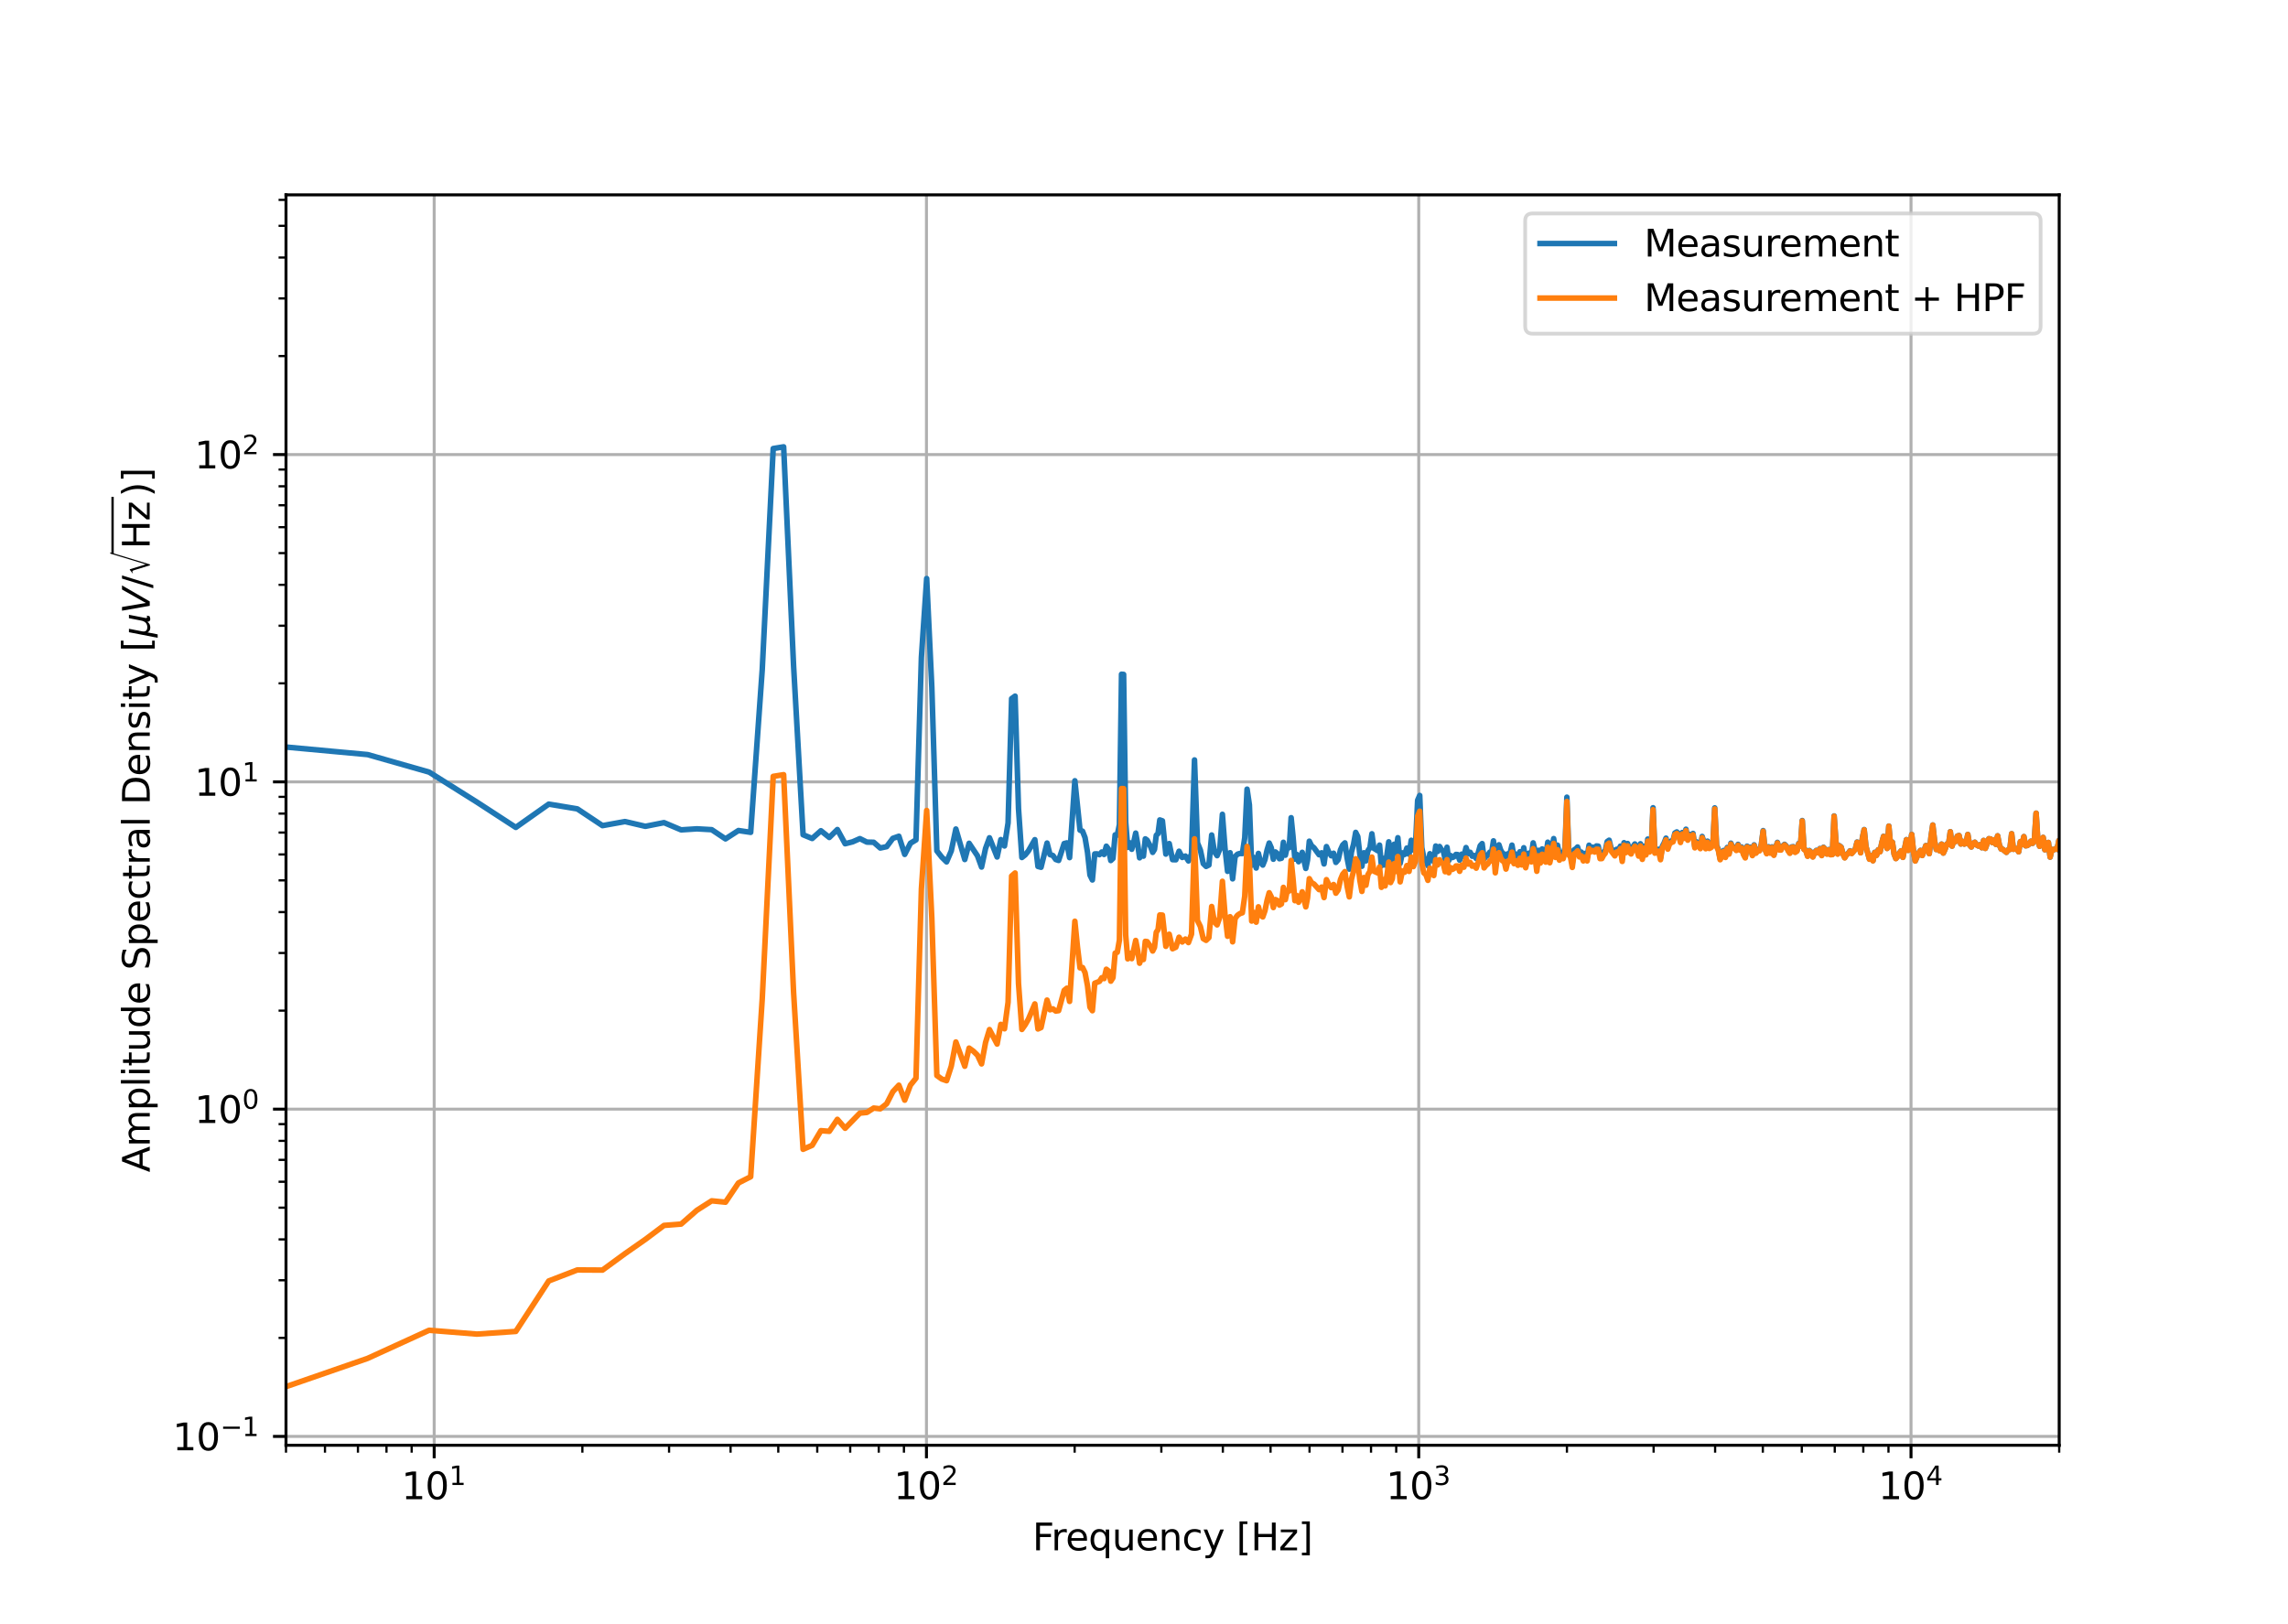 <?xml version="1.0" encoding="utf-8" standalone="no"?>
<!DOCTYPE svg PUBLIC "-//W3C//DTD SVG 1.1//EN"
  "http://www.w3.org/Graphics/SVG/1.1/DTD/svg11.dtd">
<svg xmlns:xlink="http://www.w3.org/1999/xlink" width="615.6pt" height="437.04pt" viewBox="0 0 615.6 437.04" xmlns="http://www.w3.org/2000/svg" version="1.1">
 <defs>
  <style type="text/css">*{stroke-linejoin: round; stroke-linecap: butt}</style>
 </defs>
 <g id="figure_1">
  <g id="patch_1">
   <path d="M 0 437.04 
L 615.6 437.04 
L 615.6 0 
L 0 0 
z
" style="fill: #ffffff"/>
  </g>
  <g id="axes_1">
   <g id="patch_2">
    <path d="M 76.95 388.966 
L 554.04 388.966 
L 554.04 52.445 
L 76.95 52.445 
z
" style="fill: #ffffff"/>
   </g>
   <g id="matplotlib.axis_1">
    <g id="xtick_1">
     <g id="line2d_1">
      <path d="M 116.821 388.966 
L 116.821 52.445 
" clip-path="url(#pae9e4d2572)" style="fill: none; stroke: #b0b0b0; stroke-width: 0.8; stroke-linecap: square"/>
     </g>
     <g id="line2d_2">
      <defs>
       <path id="m29455b6536" d="M 0 0 
L 0 3.5 
" style="stroke: #000000; stroke-width: 0.8"/>
      </defs>
      <g>
       <use xlink:href="#m29455b6536" x="116.821" y="388.966" style="stroke: #000000; stroke-width: 0.8"/>
      </g>
     </g>
     <g id="text_1">
      <!-- $\mathdefault{10^{1}}$ -->
      <g transform="translate(108.021 403.564) scale(0.1 -0.1)">
       <defs>
        <path id="DejaVuSans-31" d="M 794 531 
L 1825 531 
L 1825 4091 
L 703 3866 
L 703 4441 
L 1819 4666 
L 2450 4666 
L 2450 531 
L 3481 531 
L 3481 0 
L 794 0 
L 794 531 
z
" transform="scale(0.016)"/>
        <path id="DejaVuSans-30" d="M 2034 4250 
Q 1547 4250 1301 3770 
Q 1056 3291 1056 2328 
Q 1056 1369 1301 889 
Q 1547 409 2034 409 
Q 2525 409 2770 889 
Q 3016 1369 3016 2328 
Q 3016 3291 2770 3770 
Q 2525 4250 2034 4250 
z
M 2034 4750 
Q 2819 4750 3233 4129 
Q 3647 3509 3647 2328 
Q 3647 1150 3233 529 
Q 2819 -91 2034 -91 
Q 1250 -91 836 529 
Q 422 1150 422 2328 
Q 422 3509 836 4129 
Q 1250 4750 2034 4750 
z
" transform="scale(0.016)"/>
       </defs>
       <use xlink:href="#DejaVuSans-31" transform="translate(0 0.684)"/>
       <use xlink:href="#DejaVuSans-30" transform="translate(63.623 0.684)"/>
       <use xlink:href="#DejaVuSans-31" transform="translate(128.203 38.966) scale(0.7)"/>
      </g>
     </g>
    </g>
    <g id="xtick_2">
     <g id="line2d_3">
      <path d="M 249.27 388.966 
L 249.27 52.445 
" clip-path="url(#pae9e4d2572)" style="fill: none; stroke: #b0b0b0; stroke-width: 0.8; stroke-linecap: square"/>
     </g>
     <g id="line2d_4">
      <g>
       <use xlink:href="#m29455b6536" x="249.27" y="388.966" style="stroke: #000000; stroke-width: 0.8"/>
      </g>
     </g>
     <g id="text_2">
      <!-- $\mathdefault{10^{2}}$ -->
      <g transform="translate(240.47 403.564) scale(0.1 -0.1)">
       <defs>
        <path id="DejaVuSans-32" d="M 1228 531 
L 3431 531 
L 3431 0 
L 469 0 
L 469 531 
Q 828 903 1448 1529 
Q 2069 2156 2228 2338 
Q 2531 2678 2651 2914 
Q 2772 3150 2772 3378 
Q 2772 3750 2511 3984 
Q 2250 4219 1831 4219 
Q 1534 4219 1204 4116 
Q 875 4013 500 3803 
L 500 4441 
Q 881 4594 1212 4672 
Q 1544 4750 1819 4750 
Q 2544 4750 2975 4387 
Q 3406 4025 3406 3419 
Q 3406 3131 3298 2873 
Q 3191 2616 2906 2266 
Q 2828 2175 2409 1742 
Q 1991 1309 1228 531 
z
" transform="scale(0.016)"/>
       </defs>
       <use xlink:href="#DejaVuSans-31" transform="translate(0 0.766)"/>
       <use xlink:href="#DejaVuSans-30" transform="translate(63.623 0.766)"/>
       <use xlink:href="#DejaVuSans-32" transform="translate(128.203 39.047) scale(0.7)"/>
      </g>
     </g>
    </g>
    <g id="xtick_3">
     <g id="line2d_5">
      <path d="M 381.72 388.966 
L 381.72 52.445 
" clip-path="url(#pae9e4d2572)" style="fill: none; stroke: #b0b0b0; stroke-width: 0.8; stroke-linecap: square"/>
     </g>
     <g id="line2d_6">
      <g>
       <use xlink:href="#m29455b6536" x="381.72" y="388.966" style="stroke: #000000; stroke-width: 0.8"/>
      </g>
     </g>
     <g id="text_3">
      <!-- $\mathdefault{10^{3}}$ -->
      <g transform="translate(372.92 403.564) scale(0.1 -0.1)">
       <defs>
        <path id="DejaVuSans-33" d="M 2597 2516 
Q 3050 2419 3304 2112 
Q 3559 1806 3559 1356 
Q 3559 666 3084 287 
Q 2609 -91 1734 -91 
Q 1441 -91 1130 -33 
Q 819 25 488 141 
L 488 750 
Q 750 597 1062 519 
Q 1375 441 1716 441 
Q 2309 441 2620 675 
Q 2931 909 2931 1356 
Q 2931 1769 2642 2001 
Q 2353 2234 1838 2234 
L 1294 2234 
L 1294 2753 
L 1863 2753 
Q 2328 2753 2575 2939 
Q 2822 3125 2822 3475 
Q 2822 3834 2567 4026 
Q 2313 4219 1838 4219 
Q 1578 4219 1281 4162 
Q 984 4106 628 3988 
L 628 4550 
Q 988 4650 1302 4700 
Q 1616 4750 1894 4750 
Q 2613 4750 3031 4423 
Q 3450 4097 3450 3541 
Q 3450 3153 3228 2886 
Q 3006 2619 2597 2516 
z
" transform="scale(0.016)"/>
       </defs>
       <use xlink:href="#DejaVuSans-31" transform="translate(0 0.766)"/>
       <use xlink:href="#DejaVuSans-30" transform="translate(63.623 0.766)"/>
       <use xlink:href="#DejaVuSans-33" transform="translate(128.203 39.047) scale(0.7)"/>
      </g>
     </g>
    </g>
    <g id="xtick_4">
     <g id="line2d_7">
      <path d="M 514.169 388.966 
L 514.169 52.445 
" clip-path="url(#pae9e4d2572)" style="fill: none; stroke: #b0b0b0; stroke-width: 0.8; stroke-linecap: square"/>
     </g>
     <g id="line2d_8">
      <g>
       <use xlink:href="#m29455b6536" x="514.169" y="388.966" style="stroke: #000000; stroke-width: 0.8"/>
      </g>
     </g>
     <g id="text_4">
      <!-- $\mathdefault{10^{4}}$ -->
      <g transform="translate(505.369 403.564) scale(0.1 -0.1)">
       <defs>
        <path id="DejaVuSans-34" d="M 2419 4116 
L 825 1625 
L 2419 1625 
L 2419 4116 
z
M 2253 4666 
L 3047 4666 
L 3047 1625 
L 3713 1625 
L 3713 1100 
L 3047 1100 
L 3047 0 
L 2419 0 
L 2419 1100 
L 313 1100 
L 313 1709 
L 2253 4666 
z
" transform="scale(0.016)"/>
       </defs>
       <use xlink:href="#DejaVuSans-31" transform="translate(0 0.684)"/>
       <use xlink:href="#DejaVuSans-30" transform="translate(63.623 0.684)"/>
       <use xlink:href="#DejaVuSans-34" transform="translate(128.203 38.966) scale(0.7)"/>
      </g>
     </g>
    </g>
    <g id="xtick_5">
     <g id="line2d_9">
      <defs>
       <path id="mefca4b6f88" d="M 0 0 
L 0 2 
" style="stroke: #000000; stroke-width: 0.6"/>
      </defs>
      <g>
       <use xlink:href="#mefca4b6f88" x="76.95" y="388.966" style="stroke: #000000; stroke-width: 0.6"/>
      </g>
     </g>
    </g>
    <g id="xtick_6">
     <g id="line2d_10">
      <g>
       <use xlink:href="#mefca4b6f88" x="87.437" y="388.966" style="stroke: #000000; stroke-width: 0.6"/>
      </g>
     </g>
    </g>
    <g id="xtick_7">
     <g id="line2d_11">
      <g>
       <use xlink:href="#mefca4b6f88" x="96.305" y="388.966" style="stroke: #000000; stroke-width: 0.6"/>
      </g>
     </g>
    </g>
    <g id="xtick_8">
     <g id="line2d_12">
      <g>
       <use xlink:href="#mefca4b6f88" x="103.986" y="388.966" style="stroke: #000000; stroke-width: 0.6"/>
      </g>
     </g>
    </g>
    <g id="xtick_9">
     <g id="line2d_13">
      <g>
       <use xlink:href="#mefca4b6f88" x="110.761" y="388.966" style="stroke: #000000; stroke-width: 0.6"/>
      </g>
     </g>
    </g>
    <g id="xtick_10">
     <g id="line2d_14">
      <g>
       <use xlink:href="#mefca4b6f88" x="156.692" y="388.966" style="stroke: #000000; stroke-width: 0.6"/>
      </g>
     </g>
    </g>
    <g id="xtick_11">
     <g id="line2d_15">
      <g>
       <use xlink:href="#mefca4b6f88" x="180.016" y="388.966" style="stroke: #000000; stroke-width: 0.6"/>
      </g>
     </g>
    </g>
    <g id="xtick_12">
     <g id="line2d_16">
      <g>
       <use xlink:href="#mefca4b6f88" x="196.564" y="388.966" style="stroke: #000000; stroke-width: 0.6"/>
      </g>
     </g>
    </g>
    <g id="xtick_13">
     <g id="line2d_17">
      <g>
       <use xlink:href="#mefca4b6f88" x="209.399" y="388.966" style="stroke: #000000; stroke-width: 0.6"/>
      </g>
     </g>
    </g>
    <g id="xtick_14">
     <g id="line2d_18">
      <g>
       <use xlink:href="#mefca4b6f88" x="219.887" y="388.966" style="stroke: #000000; stroke-width: 0.6"/>
      </g>
     </g>
    </g>
    <g id="xtick_15">
     <g id="line2d_19">
      <g>
       <use xlink:href="#mefca4b6f88" x="228.754" y="388.966" style="stroke: #000000; stroke-width: 0.6"/>
      </g>
     </g>
    </g>
    <g id="xtick_16">
     <g id="line2d_20">
      <g>
       <use xlink:href="#mefca4b6f88" x="236.435" y="388.966" style="stroke: #000000; stroke-width: 0.6"/>
      </g>
     </g>
    </g>
    <g id="xtick_17">
     <g id="line2d_21">
      <g>
       <use xlink:href="#mefca4b6f88" x="243.21" y="388.966" style="stroke: #000000; stroke-width: 0.6"/>
      </g>
     </g>
    </g>
    <g id="xtick_18">
     <g id="line2d_22">
      <g>
       <use xlink:href="#mefca4b6f88" x="289.142" y="388.966" style="stroke: #000000; stroke-width: 0.6"/>
      </g>
     </g>
    </g>
    <g id="xtick_19">
     <g id="line2d_23">
      <g>
       <use xlink:href="#mefca4b6f88" x="312.465" y="388.966" style="stroke: #000000; stroke-width: 0.6"/>
      </g>
     </g>
    </g>
    <g id="xtick_20">
     <g id="line2d_24">
      <g>
       <use xlink:href="#mefca4b6f88" x="329.013" y="388.966" style="stroke: #000000; stroke-width: 0.6"/>
      </g>
     </g>
    </g>
    <g id="xtick_21">
     <g id="line2d_25">
      <g>
       <use xlink:href="#mefca4b6f88" x="341.848" y="388.966" style="stroke: #000000; stroke-width: 0.6"/>
      </g>
     </g>
    </g>
    <g id="xtick_22">
     <g id="line2d_26">
      <g>
       <use xlink:href="#mefca4b6f88" x="352.336" y="388.966" style="stroke: #000000; stroke-width: 0.6"/>
      </g>
     </g>
    </g>
    <g id="xtick_23">
     <g id="line2d_27">
      <g>
       <use xlink:href="#mefca4b6f88" x="361.203" y="388.966" style="stroke: #000000; stroke-width: 0.6"/>
      </g>
     </g>
    </g>
    <g id="xtick_24">
     <g id="line2d_28">
      <g>
       <use xlink:href="#mefca4b6f88" x="368.884" y="388.966" style="stroke: #000000; stroke-width: 0.6"/>
      </g>
     </g>
    </g>
    <g id="xtick_25">
     <g id="line2d_29">
      <g>
       <use xlink:href="#mefca4b6f88" x="375.659" y="388.966" style="stroke: #000000; stroke-width: 0.6"/>
      </g>
     </g>
    </g>
    <g id="xtick_26">
     <g id="line2d_30">
      <g>
       <use xlink:href="#mefca4b6f88" x="421.591" y="388.966" style="stroke: #000000; stroke-width: 0.6"/>
      </g>
     </g>
    </g>
    <g id="xtick_27">
     <g id="line2d_31">
      <g>
       <use xlink:href="#mefca4b6f88" x="444.914" y="388.966" style="stroke: #000000; stroke-width: 0.6"/>
      </g>
     </g>
    </g>
    <g id="xtick_28">
     <g id="line2d_32">
      <g>
       <use xlink:href="#mefca4b6f88" x="461.462" y="388.966" style="stroke: #000000; stroke-width: 0.6"/>
      </g>
     </g>
    </g>
    <g id="xtick_29">
     <g id="line2d_33">
      <g>
       <use xlink:href="#mefca4b6f88" x="474.298" y="388.966" style="stroke: #000000; stroke-width: 0.6"/>
      </g>
     </g>
    </g>
    <g id="xtick_30">
     <g id="line2d_34">
      <g>
       <use xlink:href="#mefca4b6f88" x="484.785" y="388.966" style="stroke: #000000; stroke-width: 0.6"/>
      </g>
     </g>
    </g>
    <g id="xtick_31">
     <g id="line2d_35">
      <g>
       <use xlink:href="#mefca4b6f88" x="493.652" y="388.966" style="stroke: #000000; stroke-width: 0.6"/>
      </g>
     </g>
    </g>
    <g id="xtick_32">
     <g id="line2d_36">
      <g>
       <use xlink:href="#mefca4b6f88" x="501.333" y="388.966" style="stroke: #000000; stroke-width: 0.6"/>
      </g>
     </g>
    </g>
    <g id="xtick_33">
     <g id="line2d_37">
      <g>
       <use xlink:href="#mefca4b6f88" x="508.108" y="388.966" style="stroke: #000000; stroke-width: 0.6"/>
      </g>
     </g>
    </g>
    <g id="xtick_34">
     <g id="line2d_38">
      <g>
       <use xlink:href="#mefca4b6f88" x="554.04" y="388.966" style="stroke: #000000; stroke-width: 0.6"/>
      </g>
     </g>
    </g>
    <g id="text_5">
     <!-- Frequency [Hz] -->
     <g transform="translate(277.79 417.242) scale(0.1 -0.1)">
      <defs>
       <path id="DejaVuSans-46" d="M 628 4666 
L 3309 4666 
L 3309 4134 
L 1259 4134 
L 1259 2759 
L 3109 2759 
L 3109 2228 
L 1259 2228 
L 1259 0 
L 628 0 
L 628 4666 
z
" transform="scale(0.016)"/>
       <path id="DejaVuSans-72" d="M 2631 2963 
Q 2534 3019 2420 3045 
Q 2306 3072 2169 3072 
Q 1681 3072 1420 2755 
Q 1159 2438 1159 1844 
L 1159 0 
L 581 0 
L 581 3500 
L 1159 3500 
L 1159 2956 
Q 1341 3275 1631 3429 
Q 1922 3584 2338 3584 
Q 2397 3584 2469 3576 
Q 2541 3569 2628 3553 
L 2631 2963 
z
" transform="scale(0.016)"/>
       <path id="DejaVuSans-65" d="M 3597 1894 
L 3597 1613 
L 953 1613 
Q 991 1019 1311 708 
Q 1631 397 2203 397 
Q 2534 397 2845 478 
Q 3156 559 3463 722 
L 3463 178 
Q 3153 47 2828 -22 
Q 2503 -91 2169 -91 
Q 1331 -91 842 396 
Q 353 884 353 1716 
Q 353 2575 817 3079 
Q 1281 3584 2069 3584 
Q 2775 3584 3186 3129 
Q 3597 2675 3597 1894 
z
M 3022 2063 
Q 3016 2534 2758 2815 
Q 2500 3097 2075 3097 
Q 1594 3097 1305 2825 
Q 1016 2553 972 2059 
L 3022 2063 
z
" transform="scale(0.016)"/>
       <path id="DejaVuSans-71" d="M 947 1747 
Q 947 1113 1208 752 
Q 1469 391 1925 391 
Q 2381 391 2643 752 
Q 2906 1113 2906 1747 
Q 2906 2381 2643 2742 
Q 2381 3103 1925 3103 
Q 1469 3103 1208 2742 
Q 947 2381 947 1747 
z
M 2906 525 
Q 2725 213 2448 61 
Q 2172 -91 1784 -91 
Q 1150 -91 751 415 
Q 353 922 353 1747 
Q 353 2572 751 3078 
Q 1150 3584 1784 3584 
Q 2172 3584 2448 3432 
Q 2725 3281 2906 2969 
L 2906 3500 
L 3481 3500 
L 3481 -1331 
L 2906 -1331 
L 2906 525 
z
" transform="scale(0.016)"/>
       <path id="DejaVuSans-75" d="M 544 1381 
L 544 3500 
L 1119 3500 
L 1119 1403 
Q 1119 906 1312 657 
Q 1506 409 1894 409 
Q 2359 409 2629 706 
Q 2900 1003 2900 1516 
L 2900 3500 
L 3475 3500 
L 3475 0 
L 2900 0 
L 2900 538 
Q 2691 219 2414 64 
Q 2138 -91 1772 -91 
Q 1169 -91 856 284 
Q 544 659 544 1381 
z
M 1991 3584 
L 1991 3584 
z
" transform="scale(0.016)"/>
       <path id="DejaVuSans-6e" d="M 3513 2113 
L 3513 0 
L 2938 0 
L 2938 2094 
Q 2938 2591 2744 2837 
Q 2550 3084 2163 3084 
Q 1697 3084 1428 2787 
Q 1159 2491 1159 1978 
L 1159 0 
L 581 0 
L 581 3500 
L 1159 3500 
L 1159 2956 
Q 1366 3272 1645 3428 
Q 1925 3584 2291 3584 
Q 2894 3584 3203 3211 
Q 3513 2838 3513 2113 
z
" transform="scale(0.016)"/>
       <path id="DejaVuSans-63" d="M 3122 3366 
L 3122 2828 
Q 2878 2963 2633 3030 
Q 2388 3097 2138 3097 
Q 1578 3097 1268 2742 
Q 959 2388 959 1747 
Q 959 1106 1268 751 
Q 1578 397 2138 397 
Q 2388 397 2633 464 
Q 2878 531 3122 666 
L 3122 134 
Q 2881 22 2623 -34 
Q 2366 -91 2075 -91 
Q 1284 -91 818 406 
Q 353 903 353 1747 
Q 353 2603 823 3093 
Q 1294 3584 2113 3584 
Q 2378 3584 2631 3529 
Q 2884 3475 3122 3366 
z
" transform="scale(0.016)"/>
       <path id="DejaVuSans-79" d="M 2059 -325 
Q 1816 -950 1584 -1140 
Q 1353 -1331 966 -1331 
L 506 -1331 
L 506 -850 
L 844 -850 
Q 1081 -850 1212 -737 
Q 1344 -625 1503 -206 
L 1606 56 
L 191 3500 
L 800 3500 
L 1894 763 
L 2988 3500 
L 3597 3500 
L 2059 -325 
z
" transform="scale(0.016)"/>
       <path id="DejaVuSans-20" transform="scale(0.016)"/>
       <path id="DejaVuSans-5b" d="M 550 4863 
L 1875 4863 
L 1875 4416 
L 1125 4416 
L 1125 -397 
L 1875 -397 
L 1875 -844 
L 550 -844 
L 550 4863 
z
" transform="scale(0.016)"/>
       <path id="DejaVuSans-48" d="M 628 4666 
L 1259 4666 
L 1259 2753 
L 3553 2753 
L 3553 4666 
L 4184 4666 
L 4184 0 
L 3553 0 
L 3553 2222 
L 1259 2222 
L 1259 0 
L 628 0 
L 628 4666 
z
" transform="scale(0.016)"/>
       <path id="DejaVuSans-7a" d="M 353 3500 
L 3084 3500 
L 3084 2975 
L 922 459 
L 3084 459 
L 3084 0 
L 275 0 
L 275 525 
L 2438 3041 
L 353 3041 
L 353 3500 
z
" transform="scale(0.016)"/>
       <path id="DejaVuSans-5d" d="M 1947 4863 
L 1947 -844 
L 622 -844 
L 622 -397 
L 1369 -397 
L 1369 4416 
L 622 4416 
L 622 4863 
L 1947 4863 
z
" transform="scale(0.016)"/>
      </defs>
      <use xlink:href="#DejaVuSans-46"/>
      <use xlink:href="#DejaVuSans-72" x="50.27"/>
      <use xlink:href="#DejaVuSans-65" x="89.133"/>
      <use xlink:href="#DejaVuSans-71" x="150.656"/>
      <use xlink:href="#DejaVuSans-75" x="214.133"/>
      <use xlink:href="#DejaVuSans-65" x="277.512"/>
      <use xlink:href="#DejaVuSans-6e" x="339.035"/>
      <use xlink:href="#DejaVuSans-63" x="402.414"/>
      <use xlink:href="#DejaVuSans-79" x="457.395"/>
      <use xlink:href="#DejaVuSans-20" x="516.574"/>
      <use xlink:href="#DejaVuSans-5b" x="548.361"/>
      <use xlink:href="#DejaVuSans-48" x="587.375"/>
      <use xlink:href="#DejaVuSans-7a" x="662.57"/>
      <use xlink:href="#DejaVuSans-5d" x="715.061"/>
     </g>
    </g>
   </g>
   <g id="matplotlib.axis_2">
    <g id="ytick_1">
     <g id="line2d_39">
      <path d="M 76.95 386.594 
L 554.04 386.594 
" clip-path="url(#pae9e4d2572)" style="fill: none; stroke: #b0b0b0; stroke-width: 0.8; stroke-linecap: square"/>
     </g>
     <g id="line2d_40">
      <defs>
       <path id="m43b8a5d0de" d="M 0 0 
L -3.5 0 
" style="stroke: #000000; stroke-width: 0.8"/>
      </defs>
      <g>
       <use xlink:href="#m43b8a5d0de" x="76.95" y="386.594" style="stroke: #000000; stroke-width: 0.8"/>
      </g>
     </g>
     <g id="text_6">
      <!-- $\mathdefault{10^{-1}}$ -->
      <g transform="translate(46.45 390.394) scale(0.1 -0.1)">
       <defs>
        <path id="DejaVuSans-2212" d="M 678 2272 
L 4684 2272 
L 4684 1741 
L 678 1741 
L 678 2272 
z
" transform="scale(0.016)"/>
       </defs>
       <use xlink:href="#DejaVuSans-31" transform="translate(0 0.684)"/>
       <use xlink:href="#DejaVuSans-30" transform="translate(63.623 0.684)"/>
       <use xlink:href="#DejaVuSans-2212" transform="translate(128.203 38.966) scale(0.7)"/>
       <use xlink:href="#DejaVuSans-31" transform="translate(186.855 38.966) scale(0.7)"/>
      </g>
     </g>
    </g>
    <g id="ytick_2">
     <g id="line2d_41">
      <path d="M 76.95 298.51 
L 554.04 298.51 
" clip-path="url(#pae9e4d2572)" style="fill: none; stroke: #b0b0b0; stroke-width: 0.8; stroke-linecap: square"/>
     </g>
     <g id="line2d_42">
      <g>
       <use xlink:href="#m43b8a5d0de" x="76.95" y="298.51" style="stroke: #000000; stroke-width: 0.8"/>
      </g>
     </g>
     <g id="text_7">
      <!-- $\mathdefault{10^{0}}$ -->
      <g transform="translate(52.35 302.309) scale(0.1 -0.1)">
       <use xlink:href="#DejaVuSans-31" transform="translate(0 0.766)"/>
       <use xlink:href="#DejaVuSans-30" transform="translate(63.623 0.766)"/>
       <use xlink:href="#DejaVuSans-30" transform="translate(128.203 39.047) scale(0.7)"/>
      </g>
     </g>
    </g>
    <g id="ytick_3">
     <g id="line2d_43">
      <path d="M 76.95 210.426 
L 554.04 210.426 
" clip-path="url(#pae9e4d2572)" style="fill: none; stroke: #b0b0b0; stroke-width: 0.8; stroke-linecap: square"/>
     </g>
     <g id="line2d_44">
      <g>
       <use xlink:href="#m43b8a5d0de" x="76.95" y="210.426" style="stroke: #000000; stroke-width: 0.8"/>
      </g>
     </g>
     <g id="text_8">
      <!-- $\mathdefault{10^{1}}$ -->
      <g transform="translate(52.35 214.225) scale(0.1 -0.1)">
       <use xlink:href="#DejaVuSans-31" transform="translate(0 0.684)"/>
       <use xlink:href="#DejaVuSans-30" transform="translate(63.623 0.684)"/>
       <use xlink:href="#DejaVuSans-31" transform="translate(128.203 38.966) scale(0.7)"/>
      </g>
     </g>
    </g>
    <g id="ytick_4">
     <g id="line2d_45">
      <path d="M 76.95 122.341 
L 554.04 122.341 
" clip-path="url(#pae9e4d2572)" style="fill: none; stroke: #b0b0b0; stroke-width: 0.8; stroke-linecap: square"/>
     </g>
     <g id="line2d_46">
      <g>
       <use xlink:href="#m43b8a5d0de" x="76.95" y="122.341" style="stroke: #000000; stroke-width: 0.8"/>
      </g>
     </g>
     <g id="text_9">
      <!-- $\mathdefault{10^{2}}$ -->
      <g transform="translate(52.35 126.141) scale(0.1 -0.1)">
       <use xlink:href="#DejaVuSans-31" transform="translate(0 0.766)"/>
       <use xlink:href="#DejaVuSans-30" transform="translate(63.623 0.766)"/>
       <use xlink:href="#DejaVuSans-32" transform="translate(128.203 39.047) scale(0.7)"/>
      </g>
     </g>
    </g>
    <g id="ytick_5">
     <g id="line2d_47">
      <defs>
       <path id="m7954884dbd" d="M 0 0 
L -2 0 
" style="stroke: #000000; stroke-width: 0.6"/>
      </defs>
      <g>
       <use xlink:href="#m7954884dbd" x="76.95" y="360.078" style="stroke: #000000; stroke-width: 0.6"/>
      </g>
     </g>
    </g>
    <g id="ytick_6">
     <g id="line2d_48">
      <g>
       <use xlink:href="#m7954884dbd" x="76.95" y="344.567" style="stroke: #000000; stroke-width: 0.6"/>
      </g>
     </g>
    </g>
    <g id="ytick_7">
     <g id="line2d_49">
      <g>
       <use xlink:href="#m7954884dbd" x="76.95" y="333.562" style="stroke: #000000; stroke-width: 0.6"/>
      </g>
     </g>
    </g>
    <g id="ytick_8">
     <g id="line2d_50">
      <g>
       <use xlink:href="#m7954884dbd" x="76.95" y="325.026" style="stroke: #000000; stroke-width: 0.6"/>
      </g>
     </g>
    </g>
    <g id="ytick_9">
     <g id="line2d_51">
      <g>
       <use xlink:href="#m7954884dbd" x="76.95" y="318.051" style="stroke: #000000; stroke-width: 0.6"/>
      </g>
     </g>
    </g>
    <g id="ytick_10">
     <g id="line2d_52">
      <g>
       <use xlink:href="#m7954884dbd" x="76.95" y="312.154" style="stroke: #000000; stroke-width: 0.6"/>
      </g>
     </g>
    </g>
    <g id="ytick_11">
     <g id="line2d_53">
      <g>
       <use xlink:href="#m7954884dbd" x="76.95" y="307.046" style="stroke: #000000; stroke-width: 0.6"/>
      </g>
     </g>
    </g>
    <g id="ytick_12">
     <g id="line2d_54">
      <g>
       <use xlink:href="#m7954884dbd" x="76.95" y="302.541" style="stroke: #000000; stroke-width: 0.6"/>
      </g>
     </g>
    </g>
    <g id="ytick_13">
     <g id="line2d_55">
      <g>
       <use xlink:href="#m7954884dbd" x="76.95" y="271.994" style="stroke: #000000; stroke-width: 0.6"/>
      </g>
     </g>
    </g>
    <g id="ytick_14">
     <g id="line2d_56">
      <g>
       <use xlink:href="#m7954884dbd" x="76.95" y="256.483" style="stroke: #000000; stroke-width: 0.6"/>
      </g>
     </g>
    </g>
    <g id="ytick_15">
     <g id="line2d_57">
      <g>
       <use xlink:href="#m7954884dbd" x="76.95" y="245.478" style="stroke: #000000; stroke-width: 0.6"/>
      </g>
     </g>
    </g>
    <g id="ytick_16">
     <g id="line2d_58">
      <g>
       <use xlink:href="#m7954884dbd" x="76.95" y="236.942" style="stroke: #000000; stroke-width: 0.6"/>
      </g>
     </g>
    </g>
    <g id="ytick_17">
     <g id="line2d_59">
      <g>
       <use xlink:href="#m7954884dbd" x="76.95" y="229.967" style="stroke: #000000; stroke-width: 0.6"/>
      </g>
     </g>
    </g>
    <g id="ytick_18">
     <g id="line2d_60">
      <g>
       <use xlink:href="#m7954884dbd" x="76.95" y="224.07" style="stroke: #000000; stroke-width: 0.6"/>
      </g>
     </g>
    </g>
    <g id="ytick_19">
     <g id="line2d_61">
      <g>
       <use xlink:href="#m7954884dbd" x="76.95" y="218.962" style="stroke: #000000; stroke-width: 0.6"/>
      </g>
     </g>
    </g>
    <g id="ytick_20">
     <g id="line2d_62">
      <g>
       <use xlink:href="#m7954884dbd" x="76.95" y="214.456" style="stroke: #000000; stroke-width: 0.6"/>
      </g>
     </g>
    </g>
    <g id="ytick_21">
     <g id="line2d_63">
      <g>
       <use xlink:href="#m7954884dbd" x="76.95" y="183.91" style="stroke: #000000; stroke-width: 0.6"/>
      </g>
     </g>
    </g>
    <g id="ytick_22">
     <g id="line2d_64">
      <g>
       <use xlink:href="#m7954884dbd" x="76.95" y="168.399" style="stroke: #000000; stroke-width: 0.6"/>
      </g>
     </g>
    </g>
    <g id="ytick_23">
     <g id="line2d_65">
      <g>
       <use xlink:href="#m7954884dbd" x="76.95" y="157.394" style="stroke: #000000; stroke-width: 0.6"/>
      </g>
     </g>
    </g>
    <g id="ytick_24">
     <g id="line2d_66">
      <g>
       <use xlink:href="#m7954884dbd" x="76.95" y="148.857" style="stroke: #000000; stroke-width: 0.6"/>
      </g>
     </g>
    </g>
    <g id="ytick_25">
     <g id="line2d_67">
      <g>
       <use xlink:href="#m7954884dbd" x="76.95" y="141.883" style="stroke: #000000; stroke-width: 0.6"/>
      </g>
     </g>
    </g>
    <g id="ytick_26">
     <g id="line2d_68">
      <g>
       <use xlink:href="#m7954884dbd" x="76.95" y="135.986" style="stroke: #000000; stroke-width: 0.6"/>
      </g>
     </g>
    </g>
    <g id="ytick_27">
     <g id="line2d_69">
      <g>
       <use xlink:href="#m7954884dbd" x="76.95" y="130.878" style="stroke: #000000; stroke-width: 0.6"/>
      </g>
     </g>
    </g>
    <g id="ytick_28">
     <g id="line2d_70">
      <g>
       <use xlink:href="#m7954884dbd" x="76.95" y="126.372" style="stroke: #000000; stroke-width: 0.6"/>
      </g>
     </g>
    </g>
    <g id="ytick_29">
     <g id="line2d_71">
      <g>
       <use xlink:href="#m7954884dbd" x="76.95" y="95.825" style="stroke: #000000; stroke-width: 0.6"/>
      </g>
     </g>
    </g>
    <g id="ytick_30">
     <g id="line2d_72">
      <g>
       <use xlink:href="#m7954884dbd" x="76.95" y="80.315" style="stroke: #000000; stroke-width: 0.6"/>
      </g>
     </g>
    </g>
    <g id="ytick_31">
     <g id="line2d_73">
      <g>
       <use xlink:href="#m7954884dbd" x="76.95" y="69.309" style="stroke: #000000; stroke-width: 0.6"/>
      </g>
     </g>
    </g>
    <g id="ytick_32">
     <g id="line2d_74">
      <g>
       <use xlink:href="#m7954884dbd" x="76.95" y="60.773" style="stroke: #000000; stroke-width: 0.6"/>
      </g>
     </g>
    </g>
    <g id="ytick_33">
     <g id="line2d_75">
      <g>
       <use xlink:href="#m7954884dbd" x="76.95" y="53.799" style="stroke: #000000; stroke-width: 0.6"/>
      </g>
     </g>
    </g>
    <g id="text_10">
     <!-- Amplitude Spectral Density [$\mu V/\sqrt{\text{Hz}})$] -->
     <g transform="translate(40.35 315.505) rotate(-90) scale(0.1 -0.1)">
      <defs>
       <path id="DejaVuSans-41" d="M 2188 4044 
L 1331 1722 
L 3047 1722 
L 2188 4044 
z
M 1831 4666 
L 2547 4666 
L 4325 0 
L 3669 0 
L 3244 1197 
L 1141 1197 
L 716 0 
L 50 0 
L 1831 4666 
z
" transform="scale(0.016)"/>
       <path id="DejaVuSans-6d" d="M 3328 2828 
Q 3544 3216 3844 3400 
Q 4144 3584 4550 3584 
Q 5097 3584 5394 3201 
Q 5691 2819 5691 2113 
L 5691 0 
L 5113 0 
L 5113 2094 
Q 5113 2597 4934 2840 
Q 4756 3084 4391 3084 
Q 3944 3084 3684 2787 
Q 3425 2491 3425 1978 
L 3425 0 
L 2847 0 
L 2847 2094 
Q 2847 2600 2669 2842 
Q 2491 3084 2119 3084 
Q 1678 3084 1418 2786 
Q 1159 2488 1159 1978 
L 1159 0 
L 581 0 
L 581 3500 
L 1159 3500 
L 1159 2956 
Q 1356 3278 1631 3431 
Q 1906 3584 2284 3584 
Q 2666 3584 2933 3390 
Q 3200 3197 3328 2828 
z
" transform="scale(0.016)"/>
       <path id="DejaVuSans-70" d="M 1159 525 
L 1159 -1331 
L 581 -1331 
L 581 3500 
L 1159 3500 
L 1159 2969 
Q 1341 3281 1617 3432 
Q 1894 3584 2278 3584 
Q 2916 3584 3314 3078 
Q 3713 2572 3713 1747 
Q 3713 922 3314 415 
Q 2916 -91 2278 -91 
Q 1894 -91 1617 61 
Q 1341 213 1159 525 
z
M 3116 1747 
Q 3116 2381 2855 2742 
Q 2594 3103 2138 3103 
Q 1681 3103 1420 2742 
Q 1159 2381 1159 1747 
Q 1159 1113 1420 752 
Q 1681 391 2138 391 
Q 2594 391 2855 752 
Q 3116 1113 3116 1747 
z
" transform="scale(0.016)"/>
       <path id="DejaVuSans-6c" d="M 603 4863 
L 1178 4863 
L 1178 0 
L 603 0 
L 603 4863 
z
" transform="scale(0.016)"/>
       <path id="DejaVuSans-69" d="M 603 3500 
L 1178 3500 
L 1178 0 
L 603 0 
L 603 3500 
z
M 603 4863 
L 1178 4863 
L 1178 4134 
L 603 4134 
L 603 4863 
z
" transform="scale(0.016)"/>
       <path id="DejaVuSans-74" d="M 1172 4494 
L 1172 3500 
L 2356 3500 
L 2356 3053 
L 1172 3053 
L 1172 1153 
Q 1172 725 1289 603 
Q 1406 481 1766 481 
L 2356 481 
L 2356 0 
L 1766 0 
Q 1100 0 847 248 
Q 594 497 594 1153 
L 594 3053 
L 172 3053 
L 172 3500 
L 594 3500 
L 594 4494 
L 1172 4494 
z
" transform="scale(0.016)"/>
       <path id="DejaVuSans-64" d="M 2906 2969 
L 2906 4863 
L 3481 4863 
L 3481 0 
L 2906 0 
L 2906 525 
Q 2725 213 2448 61 
Q 2172 -91 1784 -91 
Q 1150 -91 751 415 
Q 353 922 353 1747 
Q 353 2572 751 3078 
Q 1150 3584 1784 3584 
Q 2172 3584 2448 3432 
Q 2725 3281 2906 2969 
z
M 947 1747 
Q 947 1113 1208 752 
Q 1469 391 1925 391 
Q 2381 391 2643 752 
Q 2906 1113 2906 1747 
Q 2906 2381 2643 2742 
Q 2381 3103 1925 3103 
Q 1469 3103 1208 2742 
Q 947 2381 947 1747 
z
" transform="scale(0.016)"/>
       <path id="DejaVuSans-53" d="M 3425 4513 
L 3425 3897 
Q 3066 4069 2747 4153 
Q 2428 4238 2131 4238 
Q 1616 4238 1336 4038 
Q 1056 3838 1056 3469 
Q 1056 3159 1242 3001 
Q 1428 2844 1947 2747 
L 2328 2669 
Q 3034 2534 3370 2195 
Q 3706 1856 3706 1288 
Q 3706 609 3251 259 
Q 2797 -91 1919 -91 
Q 1588 -91 1214 -16 
Q 841 59 441 206 
L 441 856 
Q 825 641 1194 531 
Q 1563 422 1919 422 
Q 2459 422 2753 634 
Q 3047 847 3047 1241 
Q 3047 1584 2836 1778 
Q 2625 1972 2144 2069 
L 1759 2144 
Q 1053 2284 737 2584 
Q 422 2884 422 3419 
Q 422 4038 858 4394 
Q 1294 4750 2059 4750 
Q 2388 4750 2728 4690 
Q 3069 4631 3425 4513 
z
" transform="scale(0.016)"/>
       <path id="DejaVuSans-61" d="M 2194 1759 
Q 1497 1759 1228 1600 
Q 959 1441 959 1056 
Q 959 750 1161 570 
Q 1363 391 1709 391 
Q 2188 391 2477 730 
Q 2766 1069 2766 1631 
L 2766 1759 
L 2194 1759 
z
M 3341 1997 
L 3341 0 
L 2766 0 
L 2766 531 
Q 2569 213 2275 61 
Q 1981 -91 1556 -91 
Q 1019 -91 701 211 
Q 384 513 384 1019 
Q 384 1609 779 1909 
Q 1175 2209 1959 2209 
L 2766 2209 
L 2766 2266 
Q 2766 2663 2505 2880 
Q 2244 3097 1772 3097 
Q 1472 3097 1187 3025 
Q 903 2953 641 2809 
L 641 3341 
Q 956 3463 1253 3523 
Q 1550 3584 1831 3584 
Q 2591 3584 2966 3190 
Q 3341 2797 3341 1997 
z
" transform="scale(0.016)"/>
       <path id="DejaVuSans-44" d="M 1259 4147 
L 1259 519 
L 2022 519 
Q 2988 519 3436 956 
Q 3884 1394 3884 2338 
Q 3884 3275 3436 3711 
Q 2988 4147 2022 4147 
L 1259 4147 
z
M 628 4666 
L 1925 4666 
Q 3281 4666 3915 4102 
Q 4550 3538 4550 2338 
Q 4550 1131 3912 565 
Q 3275 0 1925 0 
L 628 0 
L 628 4666 
z
" transform="scale(0.016)"/>
       <path id="DejaVuSans-73" d="M 2834 3397 
L 2834 2853 
Q 2591 2978 2328 3040 
Q 2066 3103 1784 3103 
Q 1356 3103 1142 2972 
Q 928 2841 928 2578 
Q 928 2378 1081 2264 
Q 1234 2150 1697 2047 
L 1894 2003 
Q 2506 1872 2764 1633 
Q 3022 1394 3022 966 
Q 3022 478 2636 193 
Q 2250 -91 1575 -91 
Q 1294 -91 989 -36 
Q 684 19 347 128 
L 347 722 
Q 666 556 975 473 
Q 1284 391 1588 391 
Q 1994 391 2212 530 
Q 2431 669 2431 922 
Q 2431 1156 2273 1281 
Q 2116 1406 1581 1522 
L 1381 1569 
Q 847 1681 609 1914 
Q 372 2147 372 2553 
Q 372 3047 722 3315 
Q 1072 3584 1716 3584 
Q 2034 3584 2315 3537 
Q 2597 3491 2834 3397 
z
" transform="scale(0.016)"/>
       <path id="DejaVuSans-Oblique-3bc" d="M -84 -1331 
L 856 3500 
L 1434 3500 
L 1009 1322 
Q 997 1256 987 1175 
Q 978 1094 978 1013 
Q 978 722 1161 565 
Q 1344 409 1684 409 
Q 2147 409 2431 671 
Q 2716 934 2816 1459 
L 3213 3500 
L 3788 3500 
L 3266 809 
Q 3253 750 3248 706 
Q 3244 663 3244 628 
Q 3244 531 3283 486 
Q 3322 441 3406 441 
Q 3438 441 3492 456 
Q 3547 472 3647 513 
L 3559 50 
Q 3422 -19 3297 -55 
Q 3172 -91 3053 -91 
Q 2847 -91 2730 40 
Q 2613 172 2613 403 
Q 2438 153 2195 31 
Q 1953 -91 1625 -91 
Q 1334 -91 1117 43 
Q 900 178 831 397 
L 494 -1331 
L -84 -1331 
z
" transform="scale(0.016)"/>
       <path id="DejaVuSans-Oblique-56" d="M 1319 0 
L 500 4666 
L 1119 4666 
L 1797 653 
L 4063 4666 
L 4750 4666 
L 2053 0 
L 1319 0 
z
" transform="scale(0.016)"/>
       <path id="DejaVuSans-2f" d="M 1625 4666 
L 2156 4666 
L 531 -594 
L 0 -594 
L 1625 4666 
z
" transform="scale(0.016)"/>
       <path id="STIXSizeOneSym-Regular-221a" d="M 6970 9933 
L 3373 -1888 
L 3104 -1888 
L 1626 2918 
Q 1555 3149 1465 3251 
Q 1376 3354 1229 3354 
Q 1011 3354 794 3181 
L 717 3309 
L 1766 4115 
L 1926 4115 
L 3379 -602 
L 3405 -602 
L 6605 9933 
L 6970 9933 
z
" transform="scale(0.016)"/>
       <path id="DejaVuSans-29" d="M 513 4856 
L 1013 4856 
Q 1481 4119 1714 3412 
Q 1947 2706 1947 2009 
Q 1947 1309 1714 600 
Q 1481 -109 1013 -844 
L 513 -844 
Q 928 -128 1133 580 
Q 1338 1288 1338 2009 
Q 1338 2731 1133 3434 
Q 928 4138 513 4856 
z
" transform="scale(0.016)"/>
      </defs>
      <use xlink:href="#DejaVuSans-41" transform="translate(0 0.578)"/>
      <use xlink:href="#DejaVuSans-6d" transform="translate(68.408 0.578)"/>
      <use xlink:href="#DejaVuSans-70" transform="translate(165.82 0.578)"/>
      <use xlink:href="#DejaVuSans-6c" transform="translate(229.297 0.578)"/>
      <use xlink:href="#DejaVuSans-69" transform="translate(257.08 0.578)"/>
      <use xlink:href="#DejaVuSans-74" transform="translate(284.863 0.578)"/>
      <use xlink:href="#DejaVuSans-75" transform="translate(324.072 0.578)"/>
      <use xlink:href="#DejaVuSans-64" transform="translate(387.451 0.578)"/>
      <use xlink:href="#DejaVuSans-65" transform="translate(450.928 0.578)"/>
      <use xlink:href="#DejaVuSans-20" transform="translate(512.451 0.578)"/>
      <use xlink:href="#DejaVuSans-53" transform="translate(544.238 0.578)"/>
      <use xlink:href="#DejaVuSans-70" transform="translate(607.715 0.578)"/>
      <use xlink:href="#DejaVuSans-65" transform="translate(671.191 0.578)"/>
      <use xlink:href="#DejaVuSans-63" transform="translate(732.715 0.578)"/>
      <use xlink:href="#DejaVuSans-74" transform="translate(787.695 0.578)"/>
      <use xlink:href="#DejaVuSans-72" transform="translate(826.904 0.578)"/>
      <use xlink:href="#DejaVuSans-61" transform="translate(868.018 0.578)"/>
      <use xlink:href="#DejaVuSans-6c" transform="translate(929.297 0.578)"/>
      <use xlink:href="#DejaVuSans-20" transform="translate(957.08 0.578)"/>
      <use xlink:href="#DejaVuSans-44" transform="translate(988.867 0.578)"/>
      <use xlink:href="#DejaVuSans-65" transform="translate(1065.869 0.578)"/>
      <use xlink:href="#DejaVuSans-6e" transform="translate(1127.393 0.578)"/>
      <use xlink:href="#DejaVuSans-73" transform="translate(1190.771 0.578)"/>
      <use xlink:href="#DejaVuSans-69" transform="translate(1242.871 0.578)"/>
      <use xlink:href="#DejaVuSans-74" transform="translate(1270.654 0.578)"/>
      <use xlink:href="#DejaVuSans-79" transform="translate(1309.863 0.578)"/>
      <use xlink:href="#DejaVuSans-20" transform="translate(1369.043 0.578)"/>
      <use xlink:href="#DejaVuSans-5b" transform="translate(1400.83 0.578)"/>
      <use xlink:href="#DejaVuSans-Oblique-3bc" transform="translate(1439.844 0.578)"/>
      <use xlink:href="#DejaVuSans-Oblique-56" transform="translate(1503.467 0.578)"/>
      <use xlink:href="#DejaVuSans-2f" transform="translate(1571.875 0.578)"/>
      <use xlink:href="#STIXSizeOneSym-Regular-221a" transform="translate(1605.566 17.094) scale(0.564)"/>
      <use xlink:href="#DejaVuSans-48" transform="translate(1677.655 0.844)"/>
      <use xlink:href="#DejaVuSans-7a" transform="translate(1752.85 0.844)"/>
      <use xlink:href="#DejaVuSans-29" transform="translate(1817.84 0.578)"/>
      <use xlink:href="#DejaVuSans-5d" transform="translate(1856.854 0.578)"/>
      <path d="M 1665.155 97.5 
L 1665.155 103.75 
L 1817.84 103.75 
L 1817.84 97.5 
L 1665.155 97.5 
z
"/>
     </g>
    </g>
   </g>
   <g id="line2d_76">
    <path d="M 35.715 183.728 
L 75.586 200.931 
L 98.909 203.085 
L 115.457 207.802 
L 128.293 215.861 
L 138.78 222.685 
L 147.647 216.418 
L 155.328 217.695 
L 162.103 222.206 
L 168.164 221.111 
L 173.646 222.393 
L 178.651 221.399 
L 183.256 223.346 
L 187.518 223.067 
L 191.487 223.295 
L 195.199 225.772 
L 198.687 223.522 
L 201.974 224.013 
L 205.084 180.233 
L 208.035 120.72 
L 210.841 120.259 
L 213.517 179.185 
L 216.074 224.659 
L 218.522 225.671 
L 220.871 223.58 
L 223.127 225.388 
L 225.298 223.256 
L 227.39 227.081 
L 229.408 226.563 
L 231.358 225.702 
L 233.244 226.645 
L 235.071 226.684 
L 236.841 228.231 
L 238.558 227.864 
L 240.225 225.63 
L 241.846 225.061 
L 243.422 229.95 
L 244.956 226.943 
L 246.45 226.043 
L 247.906 176.926 
L 249.327 155.707 
L 250.713 184.966 
L 252.066 228.994 
L 253.389 230.688 
L 254.681 231.965 
L 255.946 229.004 
L 257.183 223.119 
L 259.58 231.328 
L 260.742 226.96 
L 262.998 230.337 
L 264.094 233.354 
L 265.169 228.349 
L 266.224 225.477 
L 268.279 230.644 
L 269.279 225.963 
L 270.263 227.679 
L 271.229 221.469 
L 272.18 188.028 
L 273.115 187.353 
L 274.036 217.666 
L 274.942 230.782 
L 275.834 230.084 
L 276.712 228.992 
L 278.429 225.986 
L 279.269 233.186 
L 280.096 233.414 
L 281.717 226.897 
L 282.51 229.997 
L 283.293 230.249 
L 284.065 231.323 
L 284.827 231.579 
L 286.321 227.029 
L 287.054 226.848 
L 287.777 230.815 
L 289.198 210.133 
L 290.584 223.425 
L 291.265 223.703 
L 291.937 225.431 
L 292.602 229.404 
L 293.26 235.506 
L 293.91 236.831 
L 294.552 229.816 
L 295.188 229.803 
L 295.817 230.024 
L 296.439 229.304 
L 297.054 229.966 
L 297.663 227.742 
L 298.265 228.56 
L 298.861 231.6 
L 299.451 231.042 
L 300.035 224.695 
L 300.613 224.773 
L 301.185 221.936 
L 301.752 181.461 
L 302.313 181.508 
L 302.869 221.173 
L 303.42 228.06 
L 303.965 226.814 
L 304.505 228.571 
L 305.04 226.606 
L 305.57 224.218 
L 306.095 227.179 
L 306.616 230.872 
L 307.132 229.731 
L 307.643 230.425 
L 308.15 225.767 
L 308.652 226.125 
L 309.644 228.012 
L 310.134 229.402 
L 310.619 228.627 
L 311.101 224.806 
L 311.578 224.341 
L 312.051 220.671 
L 312.754 220.92 
L 313.678 229.867 
L 314.588 227.04 
L 315.483 231.366 
L 316.365 231.4 
L 317.233 229.098 
L 318.088 230.773 
L 318.931 230.392 
L 319.762 231.707 
L 320.581 229.805 
L 321.388 204.525 
L 322.184 226.829 
L 322.969 228.793 
L 323.744 232.421 
L 324.509 233.185 
L 325.263 232.81 
L 326.008 224.729 
L 326.743 229.224 
L 327.469 230.291 
L 328.185 228.573 
L 328.893 219.158 
L 329.593 228.267 
L 330.284 234.505 
L 330.966 229.498 
L 331.641 236.528 
L 332.308 230.54 
L 332.967 229.885 
L 333.619 229.697 
L 334.264 229.727 
L 334.901 225.499 
L 335.531 212.389 
L 336.155 216.62 
L 336.772 232.871 
L 337.382 230.772 
L 337.986 233.618 
L 338.584 229.688 
L 339.175 232.163 
L 339.761 232.826 
L 340.34 231.391 
L 340.914 228.763 
L 341.482 226.891 
L 342.045 228.182 
L 342.602 231.25 
L 343.154 229.29 
L 343.7 229.73 
L 344.242 231.119 
L 344.778 230.986 
L 345.309 226.691 
L 345.836 230.162 
L 346.357 227.836 
L 346.875 228.147 
L 347.387 220.071 
L 347.895 225.11 
L 348.398 231.221 
L 348.898 229.955 
L 349.392 231.916 
L 349.883 231.028 
L 350.369 229.394 
L 351.33 233.723 
L 351.804 231.437 
L 352.275 226.396 
L 352.858 227.595 
L 353.549 228.183 
L 354.908 230.043 
L 355.576 229.519 
L 356.236 232.513 
L 356.888 227.847 
L 357.533 229.335 
L 358.171 230.316 
L 358.802 229.633 
L 359.426 232.102 
L 360.044 231.386 
L 360.655 228.751 
L 361.259 227.421 
L 361.857 226.845 
L 362.449 230.945 
L 363.035 233.913 
L 363.615 229.298 
L 364.19 227.194 
L 364.758 224.022 
L 365.321 225.142 
L 365.879 230.053 
L 366.431 233.146 
L 366.978 229.513 
L 367.52 231.695 
L 368.056 228.939 
L 368.588 228.144 
L 369.115 224.401 
L 369.637 228.307 
L 370.668 228.96 
L 371.176 227.449 
L 371.68 233.023 
L 372.179 231.017 
L 372.674 232.816 
L 373.165 230.03 
L 373.652 226.563 
L 374.135 232.157 
L 374.614 231.226 
L 375.088 227.226 
L 375.559 229.417 
L 376.104 225.461 
L 376.72 232.368 
L 377.329 229.538 
L 377.932 229.96 
L 378.529 228.241 
L 379.12 229.908 
L 379.705 226.147 
L 380.283 228.776 
L 380.857 227.37 
L 381.424 215.375 
L 381.986 214.089 
L 382.542 228.118 
L 383.093 230.854 
L 383.639 231.349 
L 384.18 232.993 
L 384.716 229.763 
L 385.246 230.606 
L 385.772 231.897 
L 386.294 227.691 
L 386.81 229.162 
L 387.322 227.815 
L 387.829 228.672 
L 388.332 229.046 
L 388.831 231.221 
L 389.325 228.025 
L 389.815 231.596 
L 390.301 230.257 
L 390.783 230.791 
L 391.261 230.566 
L 391.735 229.957 
L 392.205 229.999 
L 392.729 231.5 
L 393.306 229.872 
L 393.877 230.503 
L 394.443 228.108 
L 395.003 229.773 
L 395.558 229.381 
L 396.107 230.434 
L 396.651 230.239 
L 397.19 231.058 
L 397.724 229.516 
L 398.254 227.607 
L 398.778 227.038 
L 399.298 231.154 
L 399.813 230.512 
L 400.323 230.161 
L 400.829 229.358 
L 401.33 229.429 
L 401.828 226.308 
L 402.32 232.714 
L 402.809 228.842 
L 403.294 227.361 
L 403.774 228.794 
L 404.251 229.638 
L 404.724 229.844 
L 405.192 231.905 
L 405.704 229.777 
L 406.256 229.847 
L 406.804 227.455 
L 407.346 230.586 
L 407.883 229.872 
L 408.415 231.088 
L 408.943 229.232 
L 409.465 231.065 
L 409.983 228.161 
L 410.496 231.875 
L 411.005 229.754 
L 411.509 229.578 
L 412.009 230.385 
L 412.504 226.846 
L 412.996 228.864 
L 413.483 232.981 
L 413.966 228.855 
L 414.445 230.822 
L 414.92 228.478 
L 415.391 230.204 
L 415.897 230.635 
L 416.437 226.663 
L 416.973 230.86 
L 417.503 228.622 
L 418.028 225.696 
L 418.549 229.497 
L 419.064 227.466 
L 419.576 230.275 
L 420.083 229.477 
L 420.585 229.917 
L 421.083 228.134 
L 421.577 214.553 
L 422.066 228.899 
L 422.552 229.585 
L 423.033 232.365 
L 423.51 228.728 
L 423.984 228.458 
L 424.453 227.957 
L 424.952 229.603 
L 425.48 229.331 
L 426.002 230.715 
L 426.52 229.681 
L 427.034 230.754 
L 427.542 227.478 
L 428.047 228.316 
L 428.547 227.994 
L 429.042 228.432 
L 429.534 227.673 
L 430.021 227.723 
L 430.504 230.254 
L 430.983 230.244 
L 431.458 229.359 
L 431.929 228.813 
L 432.426 226.499 
L 432.947 226.13 
L 433.463 228.24 
L 434.483 229.611 
L 434.985 228.56 
L 435.484 228.789 
L 435.978 227.727 
L 436.468 231.154 
L 436.954 226.8 
L 437.436 228.813 
L 437.914 227.02 
L 438.388 228.711 
L 438.858 229.206 
L 439.35 227.887 
L 439.863 227.138 
L 440.372 228.105 
L 440.876 229.815 
L 441.376 227.094 
L 441.872 230.721 
L 442.363 227.747 
L 442.85 229.535 
L 443.334 225.83 
L 443.813 228.771 
L 444.288 228.107 
L 444.759 217.394 
L 445.25 229.12 
L 445.76 228.661 
L 446.265 228.561 
L 446.766 230.902 
L 447.262 227.77 
L 447.754 226.836 
L 448.242 225.579 
L 448.726 228.087 
L 449.206 226.675 
L 449.682 226.329 
L 450.154 226.142 
L 450.644 224.189 
L 451.15 223.902 
L 451.652 224.416 
L 452.149 226.355 
L 452.642 224.061 
L 453.131 225.235 
L 453.616 223.179 
L 454.097 225.755 
L 454.574 224.558 
L 455.047 224.773 
L 455.516 224.31 
L 456.001 227.838 
L 456.5 226.571 
L 456.996 227.223 
L 457.487 228.072 
L 457.974 225.121 
L 458.936 228.116 
L 459.411 226.389 
L 459.882 228.055 
L 460.367 227.828 
L 460.866 227.255 
L 461.36 217.432 
L 461.85 227.537 
L 462.337 228.598 
L 462.819 231.115 
L 463.297 230.138 
L 463.771 228.881 
L 464.241 230.515 
L 464.724 228.083 
L 465.22 229.627 
L 465.711 226.931 
L 466.198 228.093 
L 466.681 228 
L 467.16 228.669 
L 467.635 227.248 
L 468.106 228.556 
L 468.589 227.954 
L 469.083 229.751 
L 469.573 230.68 
L 470.059 227.734 
L 470.54 228.054 
L 471.018 228.014 
L 471.492 230.079 
L 471.962 227.388 
L 472.442 229.449 
L 472.933 228.775 
L 473.42 228.809 
L 473.903 227.223 
L 474.382 223.547 
L 474.857 228.327 
L 475.328 229.601 
L 475.808 227.877 
L 476.299 229.463 
L 476.785 227.929 
L 477.267 230.04 
L 477.745 228.105 
L 478.219 226.717 
L 478.69 228.605 
L 479.169 228.639 
L 479.657 227.68 
L 480.141 227.24 
L 480.622 227.711 
L 481.098 228.813 
L 481.57 229.525 
L 482.038 227.937 
L 482.515 227.866 
L 483 229.277 
L 483.481 228.959 
L 483.958 227.004 
L 484.431 227.661 
L 484.9 220.838 
L 485.377 228.506 
L 485.861 228.794 
L 486.341 230.35 
L 486.818 228.896 
L 487.29 229.318 
L 487.759 230.551 
L 488.235 229.397 
L 488.718 228.853 
L 489.197 229.452 
L 489.672 228.367 
L 490.143 230.176 
L 490.621 228.025 
L 491.105 228.555 
L 491.585 229.793 
L 492.062 228.639 
L 492.534 229.953 
L 493.003 229.913 
L 493.477 219.597 
L 493.958 226.446 
L 494.435 229.792 
L 494.908 227.601 
L 495.377 227.998 
L 495.852 229.763 
L 496.333 230.806 
L 496.81 229.976 
L 497.283 229.648 
L 497.752 228.983 
L 498.226 229.648 
L 499.182 228.518 
L 499.654 226.626 
L 500.13 226.903 
L 500.612 229.464 
L 501.09 225.449 
L 501.564 223.268 
L 502.035 227.769 
L 502.989 231.2 
L 503.465 230.217 
L 503.936 231.621 
L 504.413 229.393 
L 504.893 230.161 
L 505.37 228.685 
L 505.842 229.199 
L 506.311 226.815 
L 506.784 225.079 
L 507.261 227.037 
L 507.734 228.317 
L 508.203 222.322 
L 508.677 227.753 
L 509.154 226.649 
L 509.627 229.848 
L 510.096 231.039 
L 510.569 230.479 
L 511.045 229.579 
L 511.518 228.963 
L 511.986 230.712 
L 512.934 225.975 
L 513.405 228.837 
L 513.88 227.688 
L 514.358 224.576 
L 514.832 229.125 
L 515.302 231.692 
L 516.251 229.516 
L 516.723 228.874 
L 517.192 230.218 
L 517.663 229.071 
L 518.136 227.59 
L 518.606 227.607 
L 519.079 229.727 
L 519.554 225.233 
L 520.025 222.039 
L 520.499 226.277 
L 520.975 228.623 
L 521.447 228.194 
L 521.916 228.993 
L 522.386 227.176 
L 522.859 229.572 
L 523.328 228.548 
L 523.799 227.144 
L 524.272 227.277 
L 524.742 223.844 
L 525.213 227.706 
L 525.686 226.148 
L 526.156 226.482 
L 526.627 225.02 
L 527.1 224.869 
L 527.569 227.13 
L 528.04 226.44 
L 528.512 227.152 
L 528.981 226.876 
L 529.451 224.589 
L 529.923 227.383 
L 530.396 227.935 
L 530.871 227.032 
L 531.342 226.678 
L 531.814 227.392 
L 532.287 227.669 
L 532.757 227.334 
L 533.228 228.134 
L 533.7 226.199 
L 534.173 228.324 
L 535.117 225.725 
L 535.588 225.807 
L 536.061 226.748 
L 536.529 226.014 
L 536.998 227.221 
L 537.469 224.957 
L 537.94 227.439 
L 538.411 228.492 
L 538.884 228.593 
L 539.827 229.381 
L 540.297 228.725 
L 540.767 228.63 
L 541.239 224.391 
L 541.71 228.564 
L 542.655 228.404 
L 543.124 229.245 
L 543.593 226.522 
L 544.063 227.273 
L 544.533 225.168 
L 545.003 227.621 
L 545.474 227.542 
L 545.944 227.198 
L 546.415 226.405 
L 546.886 226.958 
L 547.357 226.068 
L 547.829 218.858 
L 548.3 226.332 
L 548.771 227.76 
L 549.243 226.274 
L 549.714 225.383 
L 550.185 228.705 
L 550.656 228.357 
L 551.127 226.739 
L 551.598 230.666 
L 552.069 228.606 
L 552.539 228.733 
L 553.009 228.431 
L 553.479 228.583 
L 553.949 226.231 
L 554.418 229.181 
L 554.887 229.546 
L 555.355 227.948 
L 555.824 229.452 
L 556.295 229.144 
L 556.766 227.181 
L 557.236 228.334 
L 557.705 227.304 
L 558.175 227.235 
L 558.643 228.188 
L 559.111 228.845 
L 559.582 225.387 
L 560.052 225.715 
L 560.521 224.025 
L 560.99 225.126 
L 561.458 226.661 
L 562.397 220.857 
L 562.866 214.831 
L 563.337 223.05 
L 563.807 226.486 
L 564.276 227.378 
L 564.744 226.307 
L 565.212 227.643 
L 565.681 227.807 
L 566.149 227.585 
L 566.617 228.573 
L 566.864 214.239 
L 566.864 214.239 
" clip-path="url(#pae9e4d2572)" style="fill: none; stroke: #1f77b4; stroke-width: 1.5; stroke-linecap: square"/>
   </g>
   <g id="line2d_77">
    <path d="M 35.715 67.741 
L 75.586 373.669 
L 98.909 365.588 
L 115.457 358.02 
L 128.293 359.052 
L 138.78 358.335 
L 147.647 344.75 
L 155.328 341.787 
L 162.103 341.827 
L 168.164 337.391 
L 173.646 333.559 
L 178.651 329.806 
L 183.256 329.442 
L 187.518 325.718 
L 191.487 323.186 
L 195.199 323.552 
L 198.687 318.371 
L 201.974 316.698 
L 205.084 268.843 
L 208.035 208.95 
L 210.841 208.495 
L 213.517 267.071 
L 216.074 309.319 
L 218.522 308.243 
L 220.871 304.302 
L 223.127 304.48 
L 225.298 301.254 
L 227.39 303.661 
L 231.358 299.58 
L 233.244 299.399 
L 235.071 298.22 
L 236.841 298.423 
L 238.558 297.061 
L 240.225 293.808 
L 241.846 292.066 
L 243.422 296.094 
L 244.956 292.042 
L 246.45 290.18 
L 247.906 239.27 
L 249.327 218.118 
L 250.713 247.111 
L 252.066 289.459 
L 253.389 290.404 
L 254.681 290.851 
L 255.946 286.948 
L 257.183 280.434 
L 259.58 286.966 
L 260.742 282.08 
L 261.881 282.901 
L 262.998 283.992 
L 264.094 286.332 
L 265.169 280.574 
L 266.224 277.092 
L 268.279 280.991 
L 269.279 275.693 
L 270.263 276.886 
L 271.229 269.726 
L 272.18 235.768 
L 273.115 234.948 
L 274.036 264.704 
L 274.942 277.062 
L 275.834 275.794 
L 276.712 274.255 
L 278.429 270.188 
L 279.269 276.931 
L 280.096 276.558 
L 281.717 269.157 
L 282.51 271.768 
L 283.293 271.516 
L 284.065 272.114 
L 284.827 272 
L 286.321 266.558 
L 287.054 265.955 
L 287.777 269.516 
L 289.198 247.937 
L 289.895 254.816 
L 290.584 260.484 
L 291.265 260.391 
L 291.937 261.763 
L 292.602 265.327 
L 293.26 271.081 
L 293.91 272.022 
L 294.552 264.616 
L 295.817 264.12 
L 296.439 263.133 
L 297.054 263.38 
L 297.663 260.857 
L 298.265 261.341 
L 298.861 264.069 
L 299.451 263.145 
L 300.035 256.524 
L 300.613 256.289 
L 301.185 253.008 
L 301.752 212.234 
L 302.313 212.248 
L 302.869 251.62 
L 303.42 258.062 
L 303.965 256.552 
L 304.505 258.006 
L 305.57 253.111 
L 306.095 255.802 
L 306.616 259.24 
L 307.132 257.828 
L 307.643 258.244 
L 308.15 253.349 
L 308.652 253.426 
L 309.644 254.866 
L 310.134 255.955 
L 310.619 254.967 
L 311.101 250.883 
L 311.578 250.218 
L 312.051 246.244 
L 312.754 246.283 
L 313.678 254.69 
L 314.588 251.431 
L 315.483 255.345 
L 316.365 254.932 
L 317.233 252.24 
L 318.088 253.526 
L 318.931 252.732 
L 319.762 253.68 
L 320.581 251.41 
L 321.388 225.76 
L 322.184 247.742 
L 322.969 249.348 
L 323.744 252.621 
L 324.509 253.082 
L 325.263 252.345 
L 326.008 243.971 
L 326.743 248.143 
L 327.469 248.919 
L 328.185 246.897 
L 328.893 237.186 
L 329.593 246.047 
L 330.284 251.979 
L 330.966 246.725 
L 331.641 253.482 
L 332.308 247.2 
L 332.967 246.325 
L 333.619 245.88 
L 334.264 245.663 
L 334.901 241.196 
L 335.531 227.816 
L 336.155 231.914 
L 336.772 247.891 
L 337.382 245.567 
L 337.986 248.192 
L 338.584 244.054 
L 339.175 246.322 
L 339.761 246.778 
L 340.34 245.136 
L 340.914 242.326 
L 341.482 240.266 
L 342.045 241.37 
L 342.602 244.257 
L 343.154 242.1 
L 343.7 242.377 
L 344.242 243.598 
L 344.778 243.287 
L 345.309 238.823 
L 345.836 242.131 
L 346.357 239.645 
L 346.875 239.806 
L 347.387 231.568 
L 347.895 236.466 
L 348.398 242.413 
L 348.898 241.009 
L 349.392 242.829 
L 349.883 241.789 
L 350.369 240.018 
L 351.33 244.072 
L 351.804 241.659 
L 352.275 236.481 
L 352.858 237.533 
L 353.549 237.933 
L 354.908 239.435 
L 355.576 238.741 
L 356.236 241.571 
L 356.888 236.744 
L 357.533 238.075 
L 358.171 238.898 
L 358.802 238.061 
L 359.426 240.389 
L 360.044 239.522 
L 360.655 236.747 
L 361.259 235.286 
L 361.857 234.58 
L 362.449 238.548 
L 363.035 241.383 
L 363.615 236.645 
L 364.19 234.42 
L 364.758 231.132 
L 365.321 232.138 
L 365.879 236.934 
L 366.431 239.913 
L 366.978 236.176 
L 367.52 238.248 
L 368.056 235.387 
L 368.588 234.498 
L 369.115 230.664 
L 369.637 234.464 
L 370.668 234.932 
L 371.176 233.334 
L 371.68 238.815 
L 372.179 236.718 
L 372.674 238.437 
L 373.165 235.569 
L 373.652 232.02 
L 374.135 237.536 
L 374.614 236.524 
L 375.088 232.455 
L 375.559 234.566 
L 376.104 230.527 
L 376.72 237.345 
L 377.329 234.417 
L 377.932 234.75 
L 378.529 232.942 
L 379.12 234.523 
L 379.705 230.68 
L 380.283 233.229 
L 380.857 231.745 
L 381.424 219.665 
L 381.986 218.325 
L 382.542 232.267 
L 383.093 234.934 
L 383.639 235.36 
L 384.18 236.935 
L 384.716 233.638 
L 385.246 234.415 
L 385.772 235.643 
L 386.294 231.378 
L 386.81 232.788 
L 387.322 231.382 
L 387.829 232.181 
L 388.332 232.502 
L 388.831 234.619 
L 389.325 231.371 
L 389.815 234.89 
L 390.301 233.501 
L 390.783 233.985 
L 391.261 233.71 
L 391.735 233.054 
L 392.205 233.052 
L 392.729 234.5 
L 393.306 232.816 
L 393.877 233.393 
L 394.443 230.944 
L 395.003 232.56 
L 395.558 232.119 
L 396.107 233.121 
L 396.651 232.878 
L 397.19 233.652 
L 397.724 232.066 
L 398.254 230.112 
L 398.778 229.502 
L 399.298 233.578 
L 399.813 232.893 
L 400.323 232.503 
L 400.829 231.661 
L 401.33 231.693 
L 401.828 228.537 
L 402.32 234.907 
L 402.809 231 
L 403.294 229.484 
L 403.774 230.885 
L 404.251 231.695 
L 404.724 231.869 
L 405.192 233.899 
L 405.704 231.737 
L 406.256 231.77 
L 406.804 229.345 
L 407.346 232.441 
L 407.883 231.695 
L 408.415 232.88 
L 408.943 230.992 
L 409.465 232.793 
L 409.983 229.859 
L 410.496 233.545 
L 411.005 231.396 
L 411.509 231.193 
L 412.009 231.973 
L 412.504 228.407 
L 412.996 230.399 
L 413.483 234.491 
L 413.966 230.341 
L 414.445 232.284 
L 414.92 229.918 
L 415.391 231.621 
L 415.897 232.027 
L 416.437 228.03 
L 416.973 232.202 
L 417.503 229.94 
L 418.028 226.992 
L 418.549 230.77 
L 419.064 228.717 
L 419.576 231.504 
L 420.083 230.685 
L 420.585 231.104 
L 421.083 229.302 
L 421.577 215.701 
L 422.066 230.028 
L 422.552 230.696 
L 423.033 233.458 
L 423.51 229.802 
L 423.984 229.515 
L 424.453 228.998 
L 424.952 230.626 
L 425.48 230.336 
L 426.002 231.702 
L 426.52 230.65 
L 427.034 231.706 
L 427.542 228.414 
L 428.047 229.236 
L 428.547 228.899 
L 429.042 229.32 
L 429.534 228.547 
L 430.021 228.583 
L 430.504 231.098 
L 430.983 231.075 
L 431.458 230.177 
L 431.929 229.618 
L 432.426 227.29 
L 432.947 226.907 
L 433.463 229.003 
L 434.483 230.348 
L 434.985 229.284 
L 435.484 229.5 
L 435.978 228.426 
L 436.468 231.841 
L 436.954 227.476 
L 437.436 229.477 
L 437.914 227.674 
L 438.388 229.354 
L 438.858 229.838 
L 439.35 228.508 
L 439.863 227.749 
L 440.372 228.705 
L 440.876 230.405 
L 441.376 227.673 
L 441.872 231.29 
L 442.363 228.307 
L 442.85 230.085 
L 443.334 226.371 
L 443.813 229.302 
L 444.288 228.63 
L 444.759 217.908 
L 445.25 229.626 
L 445.76 229.158 
L 446.265 229.049 
L 446.766 231.381 
L 447.262 228.241 
L 447.754 227.299 
L 448.242 226.035 
L 448.726 228.534 
L 449.206 227.115 
L 449.682 226.762 
L 450.154 226.567 
L 450.644 224.607 
L 451.15 224.312 
L 451.652 224.819 
L 452.149 226.752 
L 452.642 224.45 
L 453.131 225.617 
L 453.616 223.555 
L 454.097 226.124 
L 454.574 224.922 
L 455.047 225.131 
L 455.516 224.661 
L 456.001 228.184 
L 456.5 226.911 
L 456.996 227.557 
L 457.487 228.4 
L 457.974 225.443 
L 458.936 228.427 
L 459.411 226.695 
L 459.882 228.355 
L 460.367 228.123 
L 460.866 227.546 
L 461.36 217.717 
L 461.85 227.817 
L 462.337 228.873 
L 462.819 231.385 
L 463.297 230.404 
L 463.771 229.143 
L 464.241 230.772 
L 464.724 228.336 
L 465.22 229.875 
L 465.711 227.175 
L 466.198 228.332 
L 466.681 228.236 
L 467.16 228.9 
L 467.635 227.475 
L 468.106 228.779 
L 468.589 228.173 
L 469.083 229.967 
L 469.573 230.892 
L 470.059 227.942 
L 470.54 228.258 
L 471.018 228.215 
L 471.492 230.276 
L 471.962 227.582 
L 472.442 229.64 
L 472.933 228.962 
L 473.42 228.993 
L 473.903 227.403 
L 474.382 223.724 
L 474.857 228.501 
L 475.328 229.772 
L 475.808 228.045 
L 476.299 229.628 
L 476.785 228.091 
L 477.267 230.199 
L 477.745 228.261 
L 478.219 226.871 
L 478.69 228.756 
L 479.169 228.788 
L 479.657 227.826 
L 480.141 227.384 
L 480.622 227.852 
L 481.098 228.951 
L 481.57 229.66 
L 482.038 228.07 
L 482.515 227.997 
L 483 229.406 
L 483.481 229.085 
L 483.958 227.128 
L 484.431 227.783 
L 484.9 220.957 
L 485.377 228.624 
L 485.861 228.909 
L 486.341 230.463 
L 486.818 229.007 
L 487.29 229.427 
L 487.759 230.658 
L 488.235 229.502 
L 488.718 228.956 
L 489.197 229.553 
L 489.672 228.466 
L 490.143 230.273 
L 490.621 228.121 
L 491.105 228.649 
L 491.585 229.885 
L 492.062 228.73 
L 492.534 230.042 
L 493.003 230.001 
L 493.477 219.683 
L 493.958 226.53 
L 494.435 229.874 
L 494.908 227.682 
L 495.377 228.077 
L 495.852 229.841 
L 496.333 230.883 
L 496.81 230.051 
L 497.283 229.721 
L 497.752 229.055 
L 498.226 229.719 
L 499.182 228.586 
L 499.654 226.693 
L 500.13 226.968 
L 500.612 229.528 
L 501.09 225.512 
L 501.564 223.33 
L 502.035 227.83 
L 502.989 231.258 
L 503.465 230.274 
L 503.936 231.677 
L 504.413 229.448 
L 504.893 230.215 
L 505.37 228.738 
L 505.842 229.251 
L 506.311 226.865 
L 506.784 225.129 
L 507.261 227.085 
L 507.734 228.364 
L 508.203 222.368 
L 508.677 227.798 
L 509.154 226.694 
L 509.627 229.892 
L 510.096 231.082 
L 510.569 230.521 
L 511.045 229.621 
L 511.518 229.003 
L 511.986 230.751 
L 512.934 226.013 
L 513.405 228.874 
L 513.88 227.724 
L 514.358 224.612 
L 514.832 229.16 
L 515.302 231.726 
L 516.251 229.548 
L 516.723 228.906 
L 517.192 230.249 
L 517.663 229.102 
L 518.136 227.62 
L 518.606 227.636 
L 519.079 229.755 
L 519.554 225.261 
L 520.025 222.066 
L 520.499 226.303 
L 520.975 228.649 
L 521.447 228.219 
L 521.916 229.018 
L 522.386 227.2 
L 522.859 229.596 
L 523.328 228.571 
L 523.799 227.166 
L 524.272 227.299 
L 524.742 223.865 
L 525.213 227.726 
L 525.686 226.168 
L 526.156 226.502 
L 526.627 225.039 
L 527.1 224.888 
L 527.569 227.149 
L 528.04 226.457 
L 528.512 227.169 
L 528.981 226.893 
L 529.451 224.605 
L 529.923 227.399 
L 530.396 227.951 
L 530.871 227.047 
L 531.342 226.693 
L 531.814 227.407 
L 532.287 227.683 
L 532.757 227.348 
L 533.228 228.147 
L 533.7 226.212 
L 534.173 228.336 
L 535.117 225.737 
L 535.588 225.818 
L 536.061 226.759 
L 536.529 226.025 
L 536.998 227.231 
L 537.469 224.967 
L 537.94 227.449 
L 538.411 228.502 
L 538.884 228.602 
L 539.827 229.39 
L 540.297 228.733 
L 540.767 228.638 
L 541.239 224.399 
L 541.71 228.572 
L 542.655 228.411 
L 543.124 229.251 
L 543.593 226.529 
L 544.063 227.279 
L 544.533 225.174 
L 545.003 227.627 
L 545.474 227.547 
L 545.944 227.203 
L 546.415 226.41 
L 546.886 226.963 
L 547.357 226.073 
L 547.829 218.862 
L 548.3 226.336 
L 548.771 227.764 
L 549.243 226.278 
L 549.714 225.387 
L 550.185 228.708 
L 550.656 228.36 
L 551.127 226.742 
L 551.598 230.669 
L 552.069 228.609 
L 552.539 228.735 
L 553.009 228.433 
L 553.479 228.585 
L 553.949 226.233 
L 554.418 229.183 
L 554.887 229.548 
L 555.355 227.949 
L 555.824 229.453 
L 556.295 229.145 
L 556.766 227.183 
L 557.236 228.335 
L 557.705 227.305 
L 558.175 227.236 
L 558.643 228.189 
L 559.111 228.846 
L 559.582 225.388 
L 560.052 225.716 
L 560.521 224.026 
L 560.99 225.127 
L 561.458 226.661 
L 562.397 220.857 
L 562.866 214.831 
L 563.337 223.05 
L 563.807 226.486 
L 564.276 227.378 
L 564.744 226.307 
L 565.212 227.643 
L 565.681 227.807 
L 566.149 227.585 
L 566.617 228.573 
L 566.864 214.239 
L 566.864 214.239 
" clip-path="url(#pae9e4d2572)" style="fill: none; stroke: #ff7f0e; stroke-width: 1.5; stroke-linecap: square"/>
   </g>
   <g id="patch_3">
    <path d="M 76.95 388.966 
L 76.95 52.445 
" style="fill: none; stroke: #000000; stroke-width: 0.8; stroke-linejoin: miter; stroke-linecap: square"/>
   </g>
   <g id="patch_4">
    <path d="M 554.04 388.966 
L 554.04 52.445 
" style="fill: none; stroke: #000000; stroke-width: 0.8; stroke-linejoin: miter; stroke-linecap: square"/>
   </g>
   <g id="patch_5">
    <path d="M 76.95 388.966 
L 554.04 388.966 
" style="fill: none; stroke: #000000; stroke-width: 0.8; stroke-linejoin: miter; stroke-linecap: square"/>
   </g>
   <g id="patch_6">
    <path d="M 76.95 52.445 
L 554.04 52.445 
" style="fill: none; stroke: #000000; stroke-width: 0.8; stroke-linejoin: miter; stroke-linecap: square"/>
   </g>
   <g id="legend_1">
    <g id="patch_7">
     <path d="M 412.356 89.801 
L 547.04 89.801 
Q 549.04 89.801 549.04 87.801 
L 549.04 59.445 
Q 549.04 57.445 547.04 57.445 
L 412.356 57.445 
Q 410.356 57.445 410.356 59.445 
L 410.356 87.801 
Q 410.356 89.801 412.356 89.801 
z
" style="fill: #ffffff; opacity: 0.8; stroke: #cccccc; stroke-linejoin: miter"/>
    </g>
    <g id="line2d_78">
     <path d="M 414.356 65.543 
L 424.356 65.543 
L 434.356 65.543 
" style="fill: none; stroke: #1f77b4; stroke-width: 1.5; stroke-linecap: square"/>
    </g>
    <g id="text_11">
     <!-- Measurement -->
     <g transform="translate(442.356 69.043) scale(0.1 -0.1)">
      <defs>
       <path id="DejaVuSans-4d" d="M 628 4666 
L 1569 4666 
L 2759 1491 
L 3956 4666 
L 4897 4666 
L 4897 0 
L 4281 0 
L 4281 4097 
L 3078 897 
L 2444 897 
L 1241 4097 
L 1241 0 
L 628 0 
L 628 4666 
z
" transform="scale(0.016)"/>
      </defs>
      <use xlink:href="#DejaVuSans-4d"/>
      <use xlink:href="#DejaVuSans-65" x="86.279"/>
      <use xlink:href="#DejaVuSans-61" x="147.803"/>
      <use xlink:href="#DejaVuSans-73" x="209.082"/>
      <use xlink:href="#DejaVuSans-75" x="261.182"/>
      <use xlink:href="#DejaVuSans-72" x="324.561"/>
      <use xlink:href="#DejaVuSans-65" x="363.424"/>
      <use xlink:href="#DejaVuSans-6d" x="424.947"/>
      <use xlink:href="#DejaVuSans-65" x="522.359"/>
      <use xlink:href="#DejaVuSans-6e" x="583.883"/>
      <use xlink:href="#DejaVuSans-74" x="647.262"/>
     </g>
    </g>
    <g id="line2d_79">
     <path d="M 414.356 80.221 
L 424.356 80.221 
L 434.356 80.221 
" style="fill: none; stroke: #ff7f0e; stroke-width: 1.5; stroke-linecap: square"/>
    </g>
    <g id="text_12">
     <!-- Measurement + HPF -->
     <g transform="translate(442.356 83.721) scale(0.1 -0.1)">
      <defs>
       <path id="DejaVuSans-2b" d="M 2944 4013 
L 2944 2272 
L 4684 2272 
L 4684 1741 
L 2944 1741 
L 2944 0 
L 2419 0 
L 2419 1741 
L 678 1741 
L 678 2272 
L 2419 2272 
L 2419 4013 
L 2944 4013 
z
" transform="scale(0.016)"/>
       <path id="DejaVuSans-50" d="M 1259 4147 
L 1259 2394 
L 2053 2394 
Q 2494 2394 2734 2622 
Q 2975 2850 2975 3272 
Q 2975 3691 2734 3919 
Q 2494 4147 2053 4147 
L 1259 4147 
z
M 628 4666 
L 2053 4666 
Q 2838 4666 3239 4311 
Q 3641 3956 3641 3272 
Q 3641 2581 3239 2228 
Q 2838 1875 2053 1875 
L 1259 1875 
L 1259 0 
L 628 0 
L 628 4666 
z
" transform="scale(0.016)"/>
      </defs>
      <use xlink:href="#DejaVuSans-4d"/>
      <use xlink:href="#DejaVuSans-65" x="86.279"/>
      <use xlink:href="#DejaVuSans-61" x="147.803"/>
      <use xlink:href="#DejaVuSans-73" x="209.082"/>
      <use xlink:href="#DejaVuSans-75" x="261.182"/>
      <use xlink:href="#DejaVuSans-72" x="324.561"/>
      <use xlink:href="#DejaVuSans-65" x="363.424"/>
      <use xlink:href="#DejaVuSans-6d" x="424.947"/>
      <use xlink:href="#DejaVuSans-65" x="522.359"/>
      <use xlink:href="#DejaVuSans-6e" x="583.883"/>
      <use xlink:href="#DejaVuSans-74" x="647.262"/>
      <use xlink:href="#DejaVuSans-20" x="686.471"/>
      <use xlink:href="#DejaVuSans-2b" x="718.258"/>
      <use xlink:href="#DejaVuSans-20" x="802.047"/>
      <use xlink:href="#DejaVuSans-48" x="833.834"/>
      <use xlink:href="#DejaVuSans-50" x="909.029"/>
      <use xlink:href="#DejaVuSans-46" x="969.332"/>
     </g>
    </g>
   </g>
  </g>
 </g>
 <defs>
  <clipPath id="pae9e4d2572">
   <rect x="76.95" y="52.445" width="477.09" height="336.521"/>
  </clipPath>
 </defs>
</svg>
